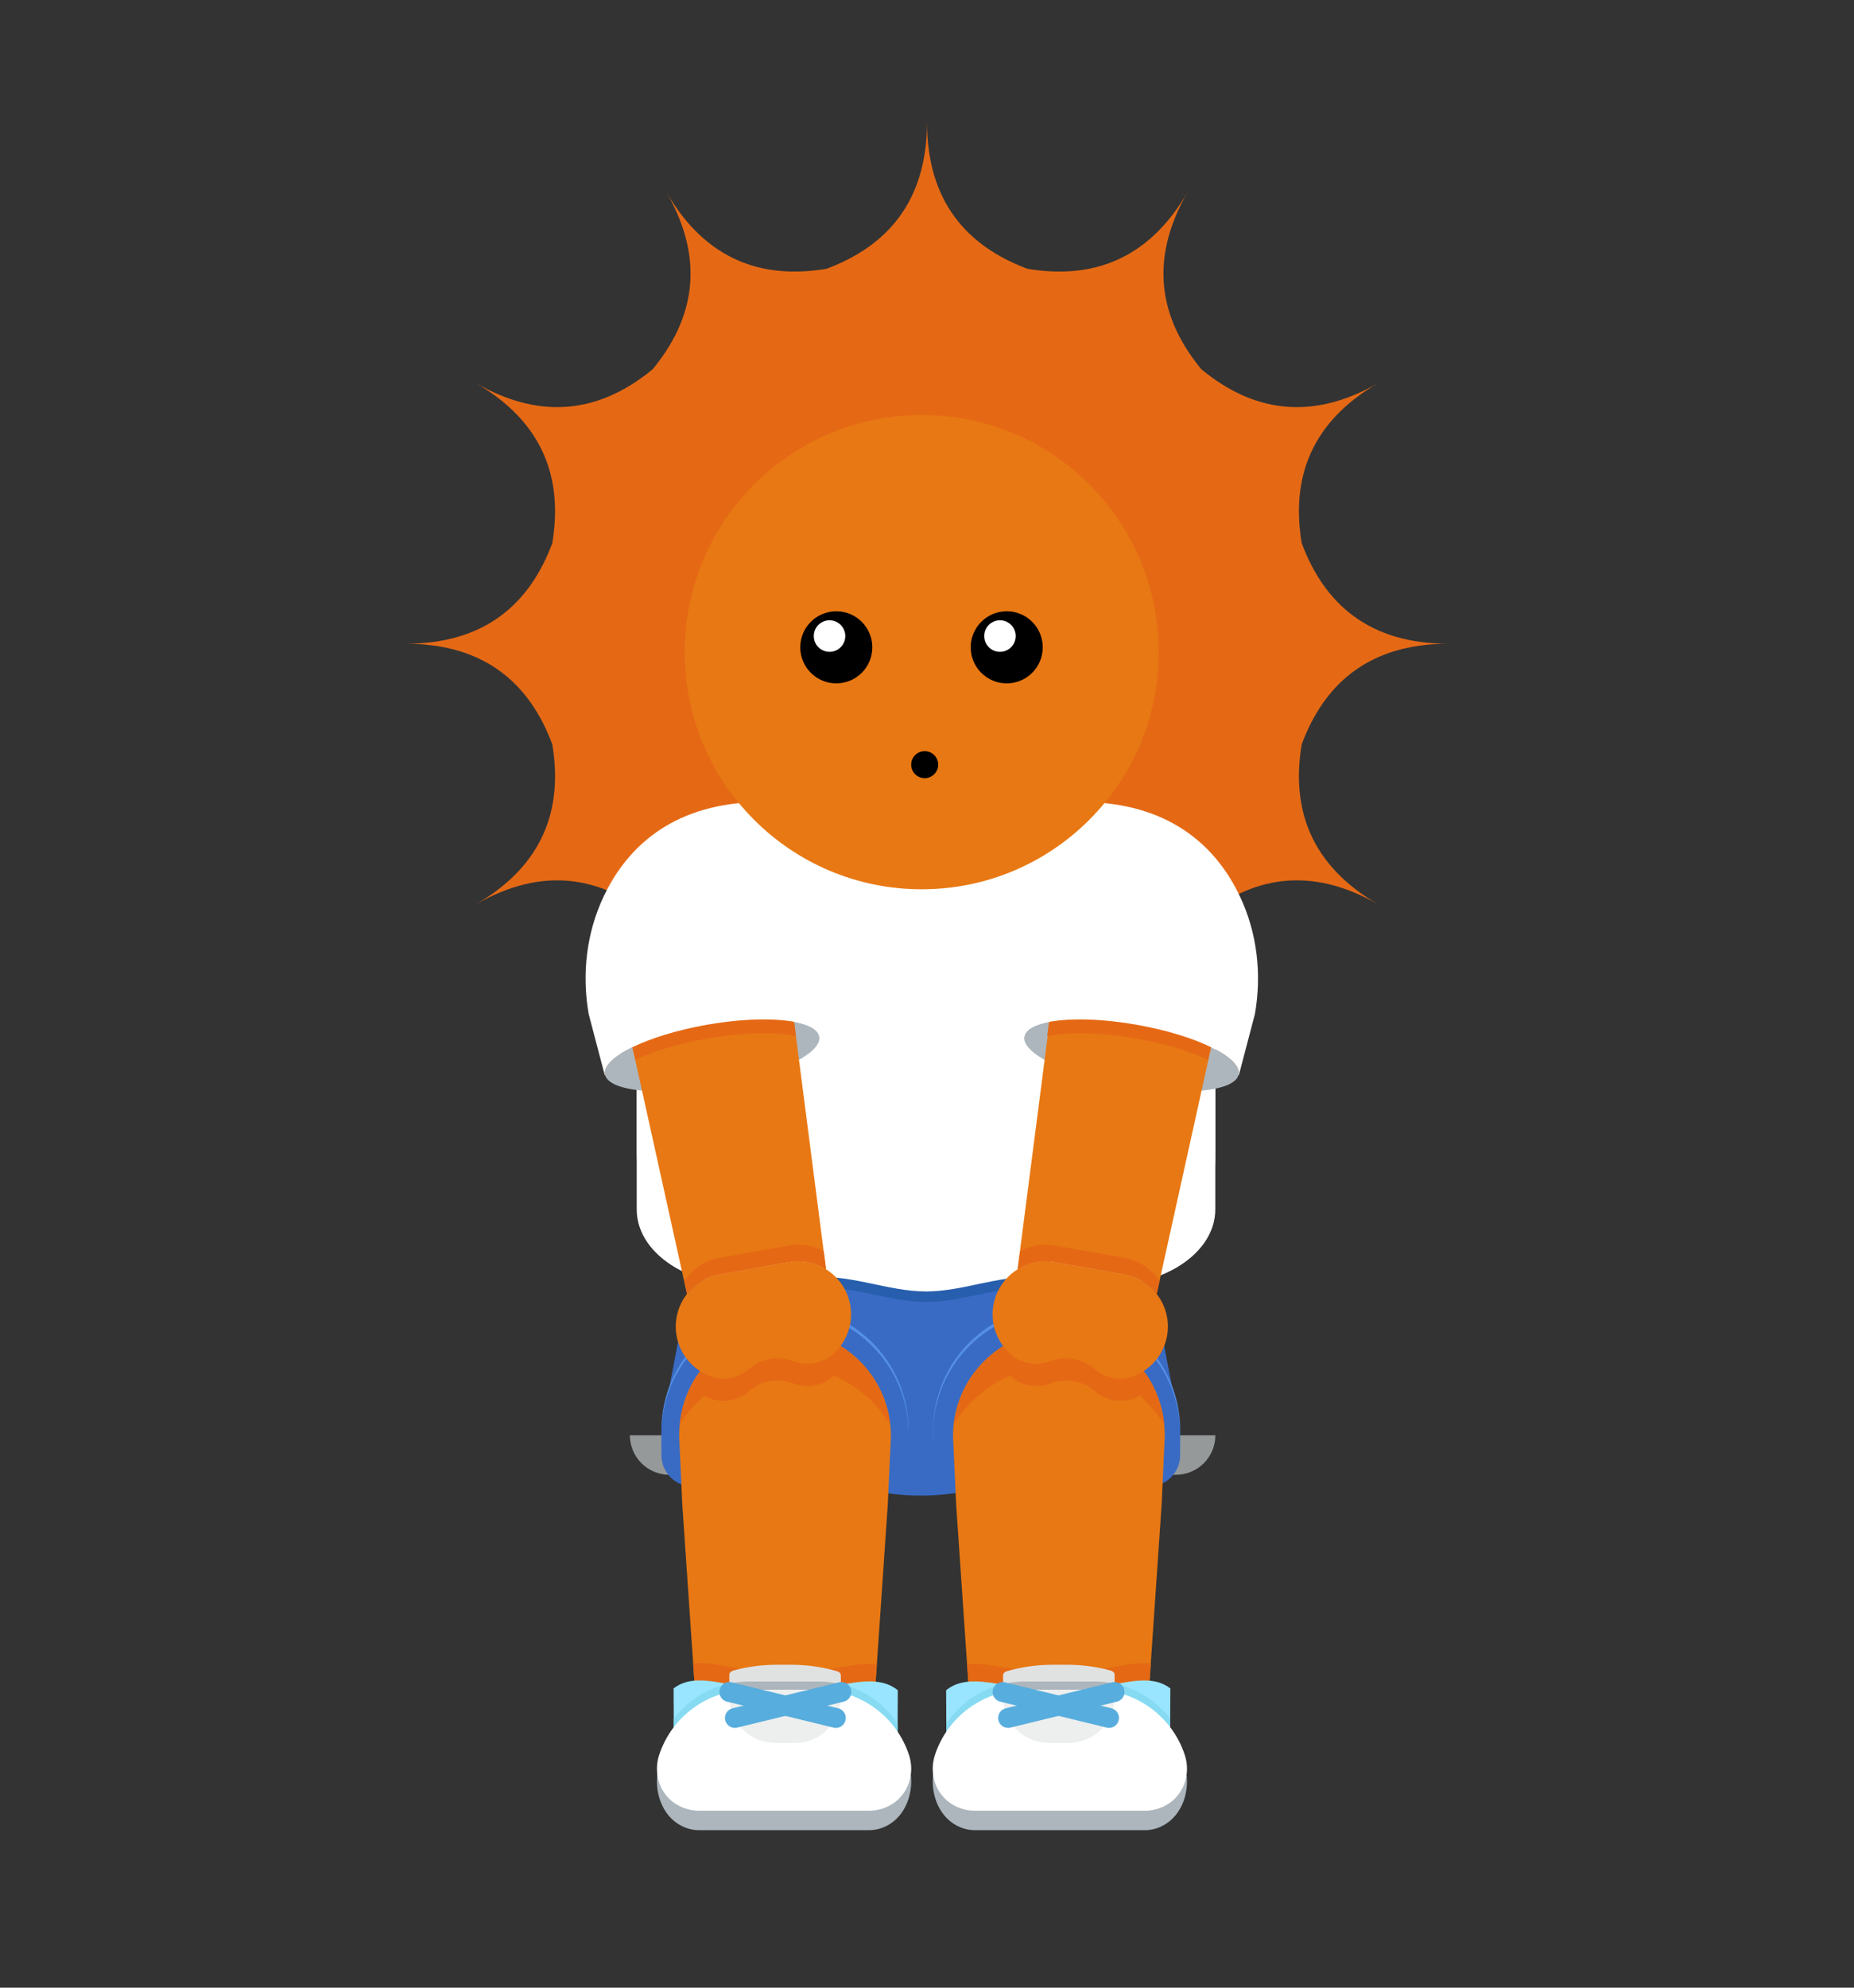 <?xml version="1.0" encoding="UTF-8"?>
<svg id="_레이어_2" data-name="레이어 2" xmlns="http://www.w3.org/2000/svg" viewBox="0 0 280 300">
  <rect x="0" y="0" width="280" height="300" fill="#333333" stroke="none"/>
  <defs>
    <style>
      .cls-1 {
        fill: #fff;
      }

      .cls-2 {
        stroke: #57addd;
        stroke-linecap: round;
        stroke-linejoin: round;
        stroke-width: 3px;
      }

      .cls-2, .cls-3 {
        fill: none;
      }

      .cls-4 {
        fill: #e87813;
      }

      .cls-5 {
        fill: #e0e2e2;
      }

      .cls-6 {
        fill: #99e5ff;
      }

      .cls-7 {
        fill: #e56915;
      }

      .cls-8 {
        fill: #5590e5;
      }

      .cls-9 {
        fill: #edefef;
      }

      .cls-10 {
        fill: #86dbf2;
      }

      .cls-11 {
        fill: #275ead;
      }

      .cls-12 {
        fill: #396bc4;
      }

      .cls-13 {
        fill: #959999;
      }

      .cls-14 {
        fill: #adb6bc;
      }
    </style>
  </defs>
  <g id="_레이어_1-2" data-name="레이어 1">
    <g>
      <rect class="cls-3" width="280" height="300"/>
      <g>
        <path class="cls-13" d="M95.13,216.63h88.42c0,3.29-2.67,5.96-5.96,5.96H101.09c-3.29,0-5.96-2.67-5.96-5.96h0Z"/>
        <g>
          <path class="cls-12" d="M163.54,173.72h-48.95c-3.88,0-7.21,2.72-7.93,6.47l-6.76,35.46,28.96,8.59c6.7,1.99,13.69,1.99,20.39,0l28.96-8.59-6.76-35.46c-.72-3.75-4.05-6.47-7.93-6.47Z"/>
          <path class="cls-8" d="M137.2,215.82c0-10.3-8.35-18.65-18.65-18.65h0c-10.3,0-18.65,8.35-18.65,18.65v3.29s0,.1,0,.15c.16-10.16,8.44-18.35,18.64-18.35h0c10.2,0,18.48,9.45,18.64,19.62,0-.05,0-1.36,0-1.41v-3.29Z"/>
          <path class="cls-12" d="M118.55,197.7h0c10.29,0,18.65,8.36,18.65,18.65v3.29c0,2.6-2.11,4.71-4.71,4.71h-27.89c-2.6,0-4.71-2.11-4.71-4.71v-3.29c0-10.29,8.36-18.65,18.65-18.65Z"/>
          <path class="cls-4" d="M118.55,200.78c-8.83,0-15.98,6.58-15.98,15.98l.48,10.42,2.75,40.18c3.37,1.1,6.43,1.82,12.76,1.82s9.38-.72,12.76-1.82l2.75-40.18,.48-10.42c0-8.83-7.16-15.98-15.98-15.98Z"/>
          <path class="cls-7" d="M118.66,267.03c4.8,0,9.22-.24,12.72-.65l1.04-15.19c-3.49-.4-7.93,1.34-12.77,1.34h-2.32c-4.78,0-9.18-1.87-12.65-1.48l1.05,15.31c3.53,.42,8.03,.68,12.93,.68Z"/>
          <path class="cls-6" d="M118.66,269.67c6.98,0,13.14-.51,16.86-1.29l.07-13.27c-3.72-3.04-9.47,.06-15.94,.06h-2.32c-6.27,0-11.88-3.22-15.6-.34l.07,13.54c3.72,.78,9.88,1.29,16.86,1.29Z"/>
          <path class="cls-10" d="M101.75,259.41l.05,8.97c3.72,.78,9.88,1.29,16.86,1.29s13.14-.51,16.86-1.29l.04-8.25c-1.96-2.92-4.92-5.03-8.34-5.9-2.34,.41-4.9,.94-7.57,.94h-2.32c-2.63,0-5.14-.57-7.45-1.01-3.25,.75-6.12,2.62-8.13,5.25Z"/>
          <path class="cls-7" d="M196.59,112.34c3.42-9.17,10.18-15.18,22.15-15.18-11.97,0-18.73-6.01-22.15-15.18-1.61-9.63,1.24-18.21,11.6-24.19-10.36,5.98-19.22,4.16-26.76-2.06-6.22-7.54-8.04-16.4-2.06-26.76-5.98,10.35-14.55,13.21-24.19,11.6-9.17-3.42-15.18-10.18-15.18-22.15,0,11.97-6.01,18.73-15.18,22.15-9.63,1.61-18.21-1.24-24.19-11.6,5.98,10.36,4.16,19.22-2.06,26.76-7.54,6.22-16.4,8.04-26.76,2.06,10.35,5.98,13.21,14.55,11.6,24.19-3.42,9.17-10.18,15.18-22.15,15.18,11.97,0,18.73,6.01,22.15,15.18,1.61,9.63-1.24,18.21-11.6,24.19,10.36-5.98,19.22-4.16,26.76,2.06,6.22,7.54,8.04,16.4,2.06,26.76,5.98-10.35,14.55-13.21,24.19-11.6,9.17,3.42,15.18,10.18,15.18,22.15,0-11.97,6.01-18.73,15.18-22.15,9.63-1.61,18.21,1.24,24.19,11.6-5.98-10.36-4.16-19.22,2.06-26.76,7.54-6.22,16.4-8.04,26.76-2.06-10.35-5.98-13.21-14.55-11.6-24.19Z"/>
          <path class="cls-11" d="M163.54,173.72h-48.95c-3.88,0-7.21,2.72-7.93,6.47l-2.62,13.73c3.27,1.39,7.26,1.99,11.39,1.44l6.82-.9c5.82-.77,11.72,2.05,17.62,2.05s11.8-2.81,17.62-2.05l6.82,.9c3.52,.46,6.93,.1,9.89-.88l-2.72-14.29c-.72-3.75-4.05-6.47-7.93-6.47Z"/>
          <path class="cls-8" d="M178.23,215.82c0-10.3-8.35-18.65-18.65-18.65h0c-10.3,0-18.65,8.35-18.65,18.65v3.29s0,.1,0,.15c.16-10.16,8.44-18.35,18.64-18.35h0c10.2,0,18.48,8.19,18.64,18.35,0-.05,0-.1,0-.15v-3.29Z"/>
          <path class="cls-1" d="M164.3,193.77l-6.82-.9c-5.82-.77-11.72,2.05-17.62,2.05s-11.8-2.81-17.62-2.05l-6.82,.9c-10.01,1.32-19.26-4.07-19.26-11.23v-32.27h87.38v32.27c0,7.15-9.25,12.54-19.26,11.23Z"/>
          <path class="cls-12" d="M159.58,197.7h0c10.29,0,18.65,8.36,18.65,18.65v3.29c0,2.6-2.11,4.71-4.71,4.71h-27.89c-2.6,0-4.71-2.11-4.71-4.71v-3.29c0-10.29,8.36-18.65,18.65-18.65Z"/>
          <path class="cls-1" d="M145.98,115.27h-12.23c-20.75,0-37.57,16.82-37.57,37.57v21.2c0,1.83,.19,3.59,.53,5.26,1.23-.13,2.55-.2,3.96-.2,20.05,0,20.05,13.8,40.09,13.8s20.05-13.8,40.09-13.8c.76,0,1.5,.02,2.2,.06,.32-1.63,.5-3.35,.5-5.12v-21.2c0-20.75-16.82-37.57-37.57-37.57Z"/>
          <ellipse class="cls-14" cx="107.55" cy="159.29" rx="16.43" ry="4.69" transform="translate(-26.03 21.1) rotate(-10)"/>
          <path class="cls-4" d="M119.41,150.21l5.34,41.38c-1.61-1.01-3.59-1.45-5.61-1.09l-10.49,1.85c-2.02,.36-3.72,1.45-4.9,2.95l-8.76-39.61,24.42-5.47Z"/>
          <path class="cls-7" d="M125.6,207.92c1.23-1.01,2.13-2.37,2.59-3.9-2.68-2.03-6.02-3.24-9.64-3.24-6.19,0-11.56,3.24-14.21,8.42,.85,.86,1.89,1.53,3.04,1.93,1.97,.69,4.16,.23,5.73-1.14h0c1.84-1.6,4.42-2.06,6.7-1.18,1.95,.75,4.17,.44,5.78-.89Z"/>
          <path class="cls-7" d="M120.21,156.38l-.8-6.17-24.42,5.47,.94,4.27c2.75-1.28,6.54-2.43,10.8-3.18,5.41-.95,10.33-1.04,13.47-.39Z"/>
          <ellipse class="cls-14" cx="170.88" cy="159.29" rx="4.69" ry="16.43" transform="translate(-15.66 299.92) rotate(-80)"/>
          <path class="cls-4" d="M159.02,150.21l-5.34,41.38c1.61-1.01,3.59-1.45,5.61-1.09l10.49,1.85c2.02,.36,3.72,1.45,4.9,2.95l8.76-39.61-24.42-5.47Z"/>
          <path class="cls-1" d="M91.37,162.15c-.45-2.55,6.43-5.9,15.37-7.48,8.94-1.58,16.55-.78,17,1.77,0,.04,0,.08,.01,.12l.11-.02-4.91-23.3-6.39-12.11c-12.14,.88-18.27,7.61-21.37,14.12-2.63,5.53-3.34,11.78-2.28,17.81l2.42,9.21h.07s-.02-.09-.03-.13Z"/>
          <path class="cls-7" d="M158.15,156.38l.8-6.17,24.42,5.47-.94,4.27c-2.75-1.28-6.54-2.43-10.8-3.18-5.41-.95-10.33-1.04-13.47-.39Z"/>
          <path class="cls-1" d="M187.06,162.15c.45-2.55-6.43-5.9-15.37-7.48-8.94-1.58-16.55-.78-17,1.77,0,.04,0,.08-.01,.12l-.11-.02,4.91-23.3,6.39-12.11c12.14,.88,18.27,7.61,21.37,14.12,2.63,5.53,3.34,11.78,2.28,17.81l-2.42,9.21h-.07s.02-.09,.03-.13Z"/>
          <circle class="cls-4" cx="139.2" cy="98.43" r="35.79"/>
          <path class="cls-5" d="M110.15,265.44c2.53,.21,5.38,.33,8.4,.33s5.9-.12,8.44-.33v-12.59c0-.26-.22-.51-.56-.61-2.15-.63-4.51-.98-6.98-.98h-2.1c-2.33,0-4.56,.31-6.62,.88-.35,.1-.58,.35-.58,.62v12.69Z"/>
          <path class="cls-14" d="M123.7,253.79h-10.61c-1.01,0-1.99,.12-2.95,.32v8.81c2.53,.21,5.38,.33,8.4,.33s5.9-.12,8.44-.33v-8.74c-1.06-.25-2.16-.39-3.29-.39Z"/>
          <path class="cls-14" d="M131.22,276.23h-25.63c-1.22,0-2.37-.39-3.35-1.06-2.56-1.74-3.62-5.42-2.7-8.69h0c1.92-6.82,7.39-11.43,13.57-11.43h10.61c6.18,0,11.65,4.61,13.57,11.43h0c.92,3.27-.15,6.95-2.7,8.69-.98,.67-2.13,1.06-3.35,1.06Z"/>
          <path class="cls-1" d="M131.22,273.29h-25.63c-1.22,0-2.37-.33-3.35-.91-2.56-1.5-3.62-4.66-2.7-7.48h0c1.92-5.87,7.39-9.84,13.57-9.84h10.61c6.18,0,11.65,3.97,13.57,9.84h0c.92,2.82-.15,5.98-2.7,7.48-.98,.58-2.13,.91-3.35,.91Z"/>
          <path class="cls-9" d="M123.7,255.05h-10.61c-1.01,0-1.99,.12-2.95,.32v.77c0,3.82,3.1,6.92,6.92,6.92h3.01c3.82,0,6.92-3.1,6.92-6.92v-.7c-1.06-.25-2.16-.39-3.29-.39Z"/>
          <line class="cls-2" x1="110.15" y1="255.37" x2="126.23" y2="259.29"/>
          <line class="cls-2" x1="127.07" y1="255.37" x2="110.99" y2="259.29"/>
          <path class="cls-7" d="M118.55,206.12h0c6.72,0,12.6,3.55,15.89,8.88-.88-8-7.65-14.22-15.89-14.22s-15.08,5.78-15.9,14.25c3.28-5.34,9.17-8.9,15.9-8.9Z"/>
          <path class="cls-4" d="M159.93,200.78c8.83,0,15.98,6.58,15.98,15.98l-.48,10.42-2.75,40.18c-3.37,1.1-6.43,1.82-12.76,1.82-6.32,0-9.38-.72-12.76-1.82l-2.75-40.18-.48-10.42c0-8.83,7.16-15.98,15.98-15.98Z"/>
          <path class="cls-7" d="M159.82,267.03c-4.8,0-9.22-.24-12.72-.65l-1.04-15.19c3.49-.4,7.93,1.34,12.77,1.34h2.32c4.78,0,9.18-1.87,12.65-1.48l-1.05,15.31c-3.53,.42-8.03,.68-12.93,.68Z"/>
          <path class="cls-6" d="M159.82,269.67c-6.98,0-13.14-.51-16.86-1.29l-.07-13.27c3.72-3.04,9.47,.06,15.94,.06h2.32c6.27,0,11.88-3.22,15.6-.34l-.07,13.54c-3.72,.78-9.88,1.29-16.86,1.29Z"/>
          <path class="cls-10" d="M176.73,259.41l-.05,8.97c-3.72,.78-9.88,1.29-16.86,1.29-6.98,0-13.14-.51-16.86-1.29l-.04-8.25c1.96-2.92,4.92-5.03,8.34-5.9,2.34,.41,4.9,.94,7.57,.94h2.32c2.63,0,5.14-.57,7.45-1.01,3.25,.75,6.12,2.62,8.13,5.25Z"/>
          <path class="cls-7" d="M152.88,207.92c-1.23-1.01-2.13-2.37-2.59-3.9,2.68-2.03,6.02-3.24,9.64-3.24,6.19,0,11.56,3.24,14.21,8.42-.85,.86-1.89,1.53-3.04,1.93-1.97,.69-4.16,.23-5.73-1.14h0c-1.84-1.6-4.42-2.06-6.7-1.18-1.95,.75-4.17,.44-5.78-.89Z"/>
          <path class="cls-5" d="M168.33,265.44c-2.53,.21-5.38,.33-8.4,.33s-5.9-.12-8.44-.33v-12.59c0-.26,.22-.51,.56-.61,2.15-.63,4.51-.98,6.98-.98h2.1c2.33,0,4.56,.31,6.62,.88,.35,.1,.58,.35,.58,.62v12.69Z"/>
          <path class="cls-14" d="M154.78,253.79h10.61c1.01,0,1.99,.12,2.95,.32v8.81c-2.53,.21-5.38,.33-8.4,.33s-5.9-.12-8.44-.33v-8.74c1.06-.25,2.16-.39,3.29-.39Z"/>
          <path class="cls-14" d="M147.26,276.23h25.63c1.22,0,2.37-.39,3.35-1.06,2.56-1.74,3.62-5.42,2.7-8.69h0c-1.92-6.82-7.39-11.43-13.57-11.43h-10.61c-6.18,0-11.65,4.61-13.57,11.43h0c-.92,3.27,.15,6.95,2.7,8.69,.98,.67,2.13,1.06,3.35,1.06Z"/>
          <path class="cls-1" d="M147.26,273.29h25.63c1.22,0,2.37-.33,3.35-.91,2.56-1.5,3.62-4.66,2.7-7.48h0c-1.92-5.87-7.39-9.84-13.57-9.84h-10.61c-6.18,0-11.65,3.97-13.57,9.84h0c-.92,2.82,.15,5.98,2.7,7.48,.98,.58,2.13,.91,3.35,.91Z"/>
          <path class="cls-9" d="M154.78,255.05h10.61c1.01,0,1.99,.12,2.95,.32v.77c0,3.82-3.1,6.92-6.92,6.92h-3.01c-3.82,0-6.92-3.1-6.92-6.92v-.7c1.06-.25,2.16-.39,3.29-.39Z"/>
          <line class="cls-2" x1="168.33" y1="255.37" x2="152.25" y2="259.29"/>
          <line class="cls-2" x1="151.41" y1="255.37" x2="167.49" y2="259.29"/>
          <path class="cls-7" d="M159.93,206.12h0c-6.72,0-12.6,3.55-15.89,8.88,.88-8,7.65-14.22,15.89-14.22,8.27,0,15.08,5.78,15.9,14.25-3.28-5.34-9.17-8.9-15.9-8.9Z"/>
          <path class="cls-4" d="M119.83,205.44h0c-2.28-.87-4.86-.42-6.7,1.18h0c-1.58,1.37-3.77,1.83-5.73,1.14-2.63-.93-4.7-3.21-5.22-6.15h0c-.77-4.35,2.14-8.49,6.48-9.26l10.49-1.85c4.35-.77,8.49,2.14,9.26,6.48h0c.52,2.94-.64,5.79-2.8,7.57-1.61,1.32-3.83,1.64-5.78,.89Z"/>
          <path class="cls-7" d="M119.15,187.98l-10.49,1.85c-2.28,.4-4.16,1.74-5.32,3.54l.43,1.93c1.17-1.5,2.87-2.59,4.89-2.95l10.49-1.85c2.02-.36,3.99,.09,5.61,1.09l-.35-2.74c-1.54-.86-3.38-1.21-5.25-.88Z"/>
          <path class="cls-4" d="M158.61,205.44h0c2.28-.87,4.86-.42,6.7,1.18h0c1.58,1.37,3.77,1.83,5.73,1.14,2.63-.93,4.7-3.21,5.22-6.15h0c.77-4.35-2.14-8.49-6.48-9.26l-10.49-1.85c-4.35-.77-8.49,2.14-9.26,6.48h0c-.52,2.94,.64,5.79,2.8,7.57,1.61,1.32,3.83,1.64,5.78,.89Z"/>
          <path class="cls-7" d="M169.79,189.83l-10.49-1.85c-1.87-.33-3.71,.02-5.25,.88l-.35,2.74c1.61-1.01,3.59-1.45,5.61-1.09l10.49,1.85c2.02,.36,3.72,1.45,4.9,2.95l.43-1.93c-1.16-1.8-3.04-3.14-5.32-3.54Z"/>
        </g>
        <g>
          <circle cx="126.3" cy="97.7" r="5.44"/>
          <circle cx="152.04" cy="97.7" r="5.44"/>
          <circle cx="139.65" cy="115.41" r="2.04"/>
          <circle class="cls-1" cx="125.28" cy="96" r="2.38"/>
          <circle class="cls-1" cx="151.02" cy="96" r="2.38"/>
        </g>
      </g>
    </g>
  </g>
</svg>
